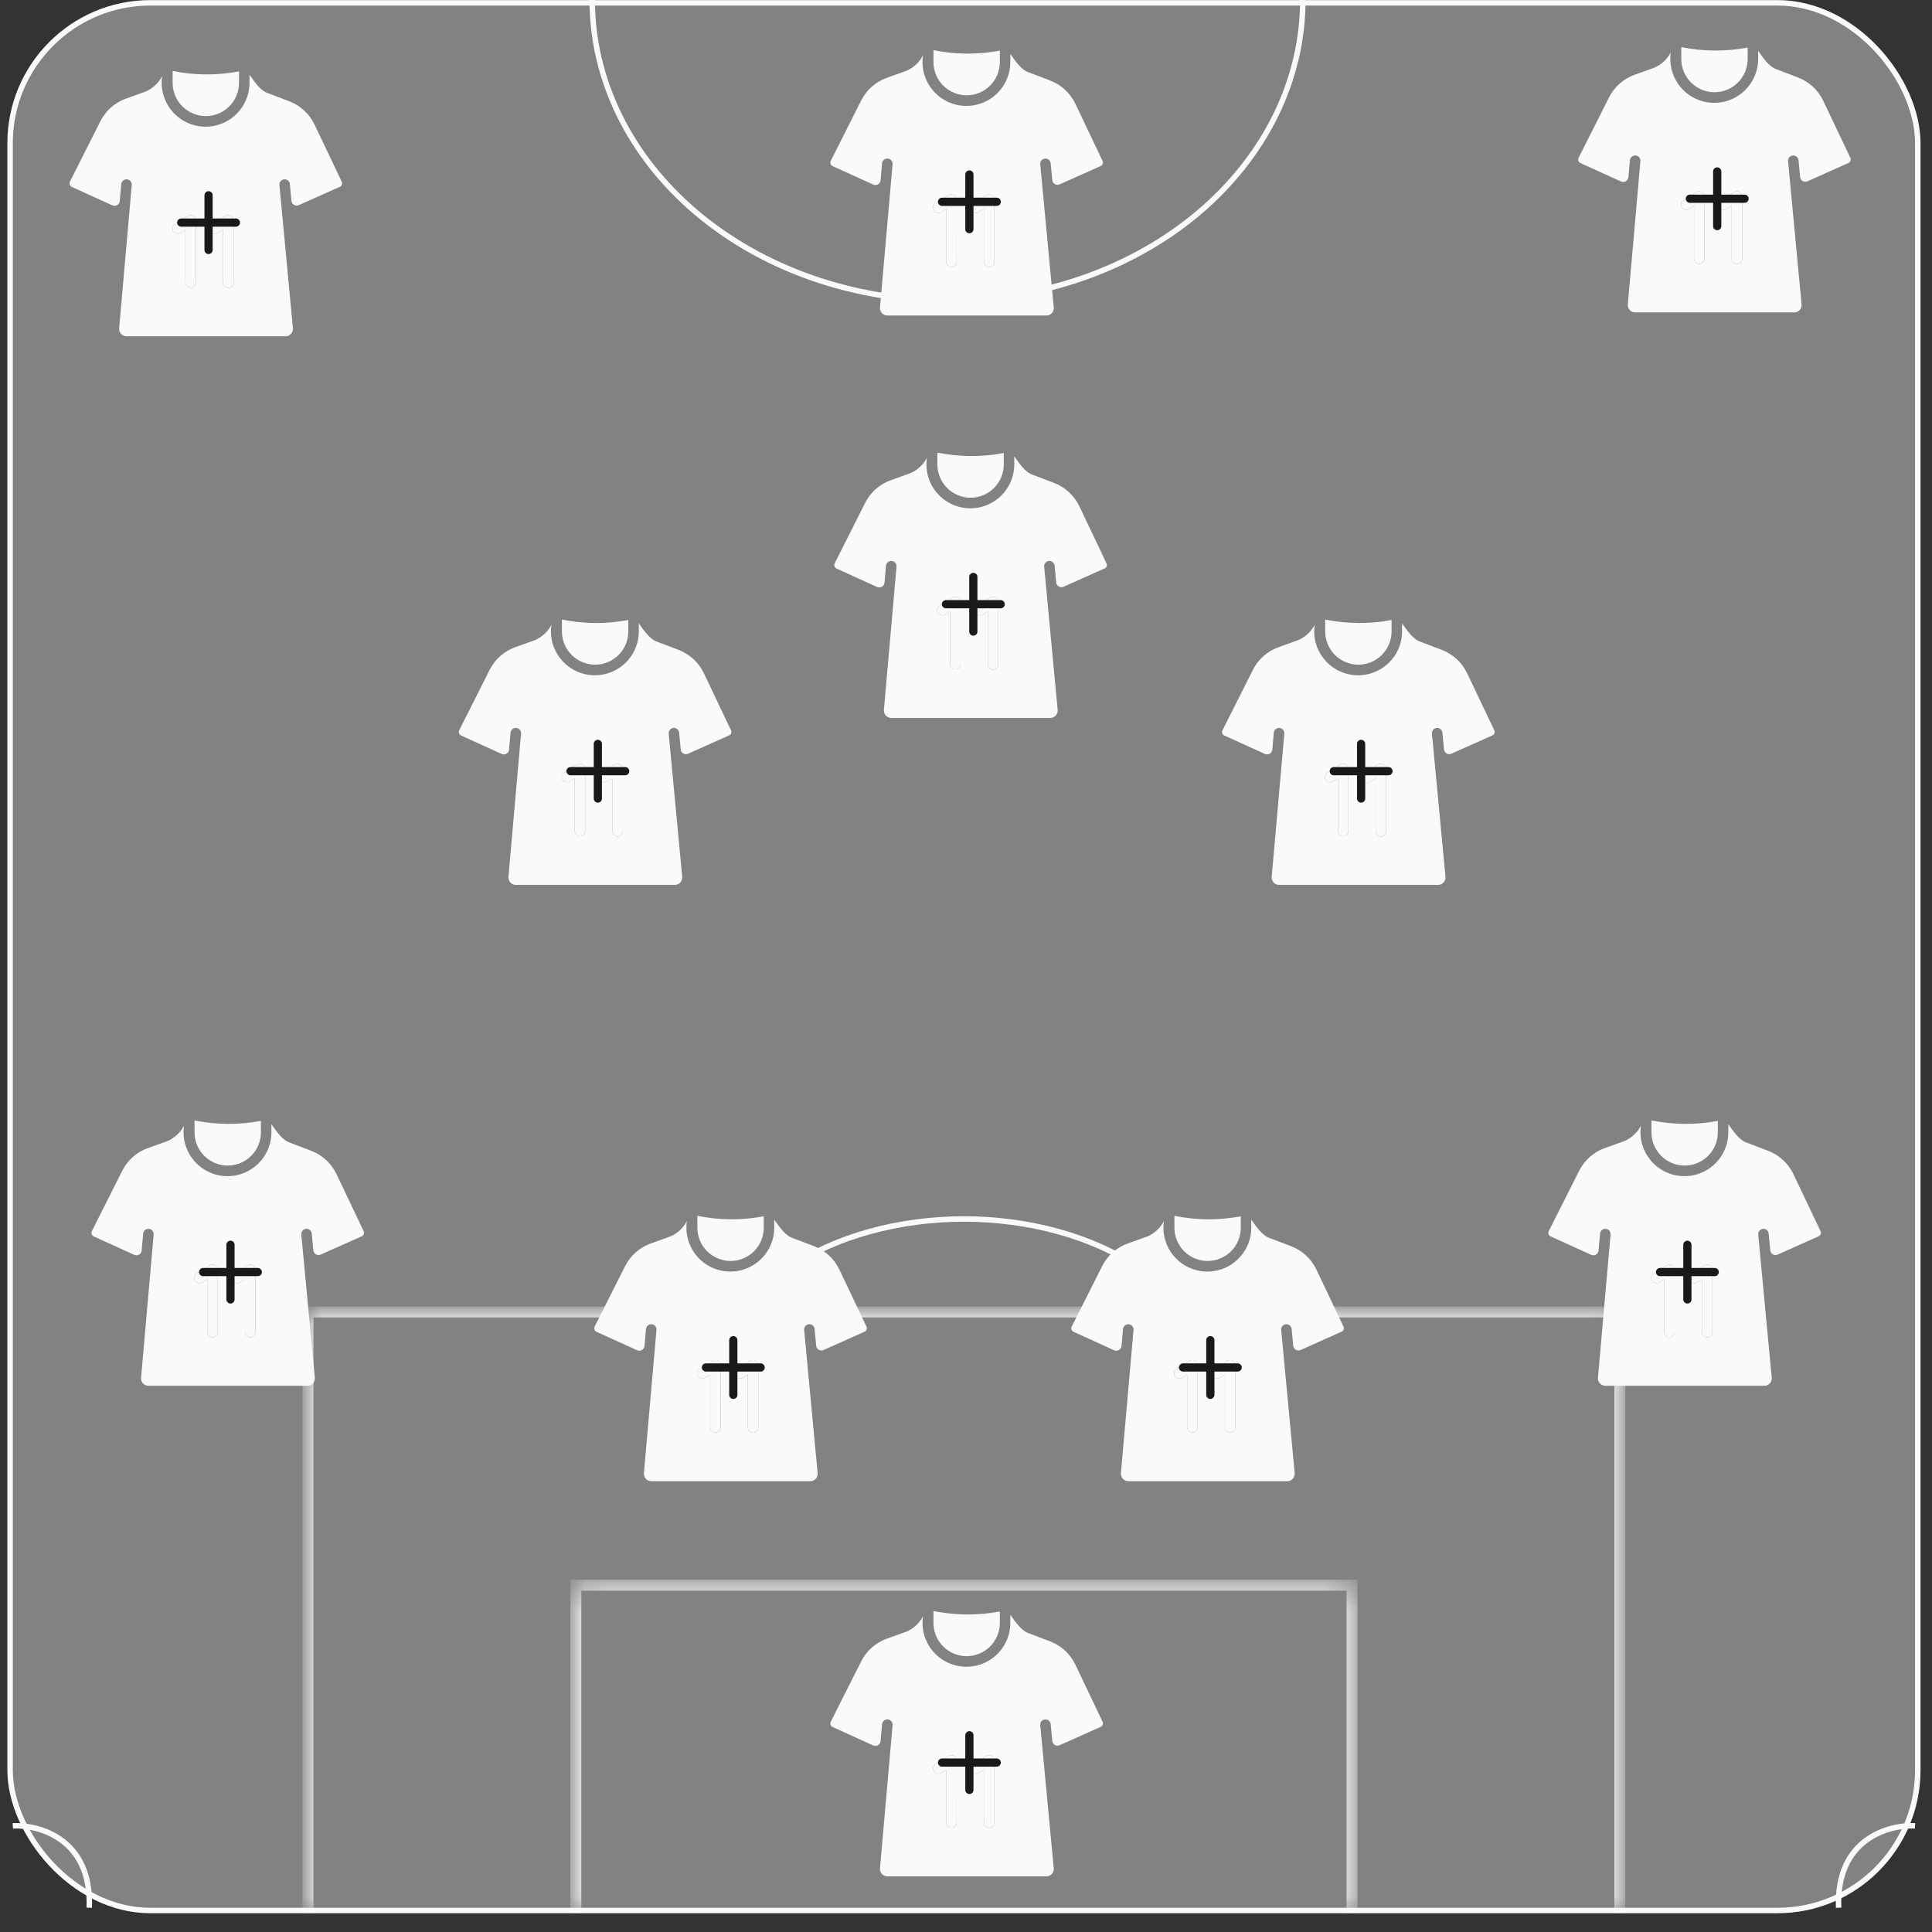 <svg width="81" height="81" viewBox="0 0 81 81" fill="none" xmlns="http://www.w3.org/2000/svg">
<rect x="0" y="0" width="81" height="81" fill="#333333" stroke="none"/>
<rect x="0.423" y="0.118" width="79.981" height="79.981" rx="5.885" fill="#828284" stroke="#FAFAFA" stroke-width="0.229"/>
<mask id="path-2-inside-1_9669_18389" fill="white">
<path d="M24.142 66.461H56.684V80.211H24.142V66.461Z"/>
</mask>
<path d="M24.142 66.461V66.232H23.913V66.461H24.142ZM56.684 66.461H56.913V66.232H56.684V66.461ZM24.142 66.69H56.684V66.232H24.142V66.69ZM56.455 66.461V80.211H56.913V66.461H56.455ZM24.371 80.211V66.461H23.913V80.211H24.371Z" fill="#FAFAFA" mask="url(#path-2-inside-1_9669_18389)"/>
<mask id="path-4-inside-2_9669_18389" fill="white">
<path d="M12.913 55.004H67.914V80.213H12.913V55.004Z"/>
</mask>
<path d="M12.913 55.004V54.775H12.683V55.004H12.913ZM67.914 55.004H68.143V54.775H67.914V55.004ZM12.913 55.233H67.914V54.775H12.913V55.233ZM67.684 55.004V80.213H68.143V55.004H67.684ZM13.142 80.213V55.004H12.683V80.213H13.142Z" fill="#FAFAFA" mask="url(#path-4-inside-2_9669_18389)"/>
<path d="M54.622 9.53674e-07C54.622 1.655 54.236 3.294 53.488 4.824C52.739 6.353 51.642 7.742 50.259 8.913C48.875 10.083 47.233 11.011 45.426 11.645C43.619 12.278 41.682 12.604 39.725 12.604C37.769 12.604 35.832 12.278 34.025 11.645C32.218 11.011 30.576 10.083 29.192 8.913C27.809 7.742 26.712 6.353 25.963 4.824C25.215 3.294 24.829 1.655 24.829 0" stroke="#FAFAFA" stroke-width="0.229"/>
<path d="M30.885 55.352C31.404 54.517 32.163 53.76 33.121 53.121C34.078 52.483 35.215 51.976 36.467 51.631C37.718 51.285 39.059 51.107 40.413 51.107C41.767 51.107 43.108 51.285 44.359 51.631C45.611 51.976 46.748 52.483 47.705 53.121C48.663 53.76 49.422 54.517 49.941 55.352" stroke="#FAFAFA" stroke-width="0.229"/>
<path d="M0.537 76.548C1.654 76.496 3.858 77.11 3.741 79.983" stroke="#FAFAFA" stroke-width="0.229"/>
<path d="M80.289 76.548C79.172 76.496 76.968 77.11 77.085 79.983" stroke="#FAFAFA" stroke-width="0.229"/>
<path d="M40.527 69.436C40.896 69.435 41.25 69.288 41.511 69.028C41.771 68.767 41.918 68.413 41.919 68.044V67.563C40.998 67.736 40.053 67.729 39.136 67.543V68.044C39.136 68.413 39.283 68.767 39.544 69.028C39.805 69.288 40.158 69.435 40.527 69.436Z" fill="#FAFAFA"/>
<path d="M46.227 72.19L45.086 69.792C44.871 69.343 44.492 68.993 44.027 68.816L43.156 68.484C42.812 68.382 42.56 67.977 42.358 67.701V67.979C42.366 68.234 42.321 68.489 42.225 68.727C42.13 68.964 41.986 69.179 41.802 69.357C41.619 69.536 41.4 69.674 41.16 69.764C40.92 69.853 40.664 69.891 40.409 69.876C40.153 69.861 39.904 69.793 39.676 69.676C39.448 69.559 39.248 69.396 39.086 69.197C38.925 68.998 38.807 68.768 38.74 68.521C38.673 68.274 38.658 68.016 38.696 67.763C38.546 68.052 38.3 68.281 37.999 68.409L37.184 68.701C36.716 68.867 36.33 69.207 36.107 69.651L34.827 72.19C34.81 72.228 34.808 72.272 34.822 72.312C34.837 72.352 34.866 72.385 34.904 72.403L36.609 73.178C36.641 73.192 36.676 73.199 36.711 73.198C36.746 73.196 36.78 73.186 36.81 73.168C36.841 73.15 36.867 73.125 36.886 73.096C36.904 73.066 36.916 73.032 36.919 72.997L36.981 72.283C36.988 72.225 37.017 72.173 37.061 72.136C37.106 72.1 37.163 72.082 37.221 72.087C37.278 72.092 37.331 72.12 37.369 72.163C37.407 72.207 37.426 72.264 37.422 72.321L36.892 78.353C36.891 78.396 36.9 78.439 36.917 78.478C36.934 78.517 36.958 78.553 36.989 78.582C37.02 78.612 37.057 78.635 37.097 78.649C37.138 78.664 37.181 78.67 37.223 78.668H43.849C43.892 78.67 43.935 78.664 43.975 78.649C44.015 78.634 44.052 78.611 44.083 78.582C44.115 78.552 44.139 78.516 44.156 78.477C44.173 78.437 44.181 78.394 44.181 78.351C44.087 77.344 43.698 73.239 43.612 72.323C43.608 72.265 43.626 72.208 43.663 72.165C43.7 72.121 43.753 72.093 43.811 72.088C43.868 72.082 43.925 72.1 43.97 72.136C44.014 72.172 44.043 72.224 44.05 72.281L44.117 72.988C44.12 73.023 44.131 73.056 44.15 73.086C44.169 73.115 44.194 73.14 44.225 73.157C44.255 73.175 44.289 73.185 44.324 73.187C44.358 73.189 44.393 73.183 44.425 73.168L46.15 72.399C46.188 72.381 46.217 72.349 46.231 72.31C46.246 72.271 46.244 72.228 46.227 72.19ZM40.109 76.417C40.108 76.474 40.084 76.528 40.043 76.568C40.002 76.608 39.947 76.63 39.89 76.63C39.833 76.63 39.778 76.608 39.737 76.568C39.696 76.528 39.672 76.474 39.67 76.417V74.201L39.457 74.333C39.407 74.362 39.348 74.371 39.292 74.357C39.236 74.343 39.188 74.308 39.158 74.259C39.128 74.21 39.118 74.151 39.131 74.095C39.143 74.039 39.178 73.99 39.226 73.959L39.773 73.618C39.807 73.599 39.845 73.588 39.884 73.587C39.923 73.587 39.961 73.596 39.995 73.615C40.029 73.634 40.058 73.662 40.078 73.695C40.098 73.728 40.109 73.766 40.11 73.805L40.109 76.417ZM41.69 76.417C41.69 76.475 41.667 76.531 41.626 76.572C41.584 76.613 41.529 76.636 41.47 76.636C41.412 76.636 41.356 76.613 41.315 76.572C41.273 76.531 41.25 76.475 41.25 76.417V74.201L41.037 74.333C40.988 74.364 40.928 74.373 40.871 74.36C40.815 74.347 40.766 74.311 40.735 74.261C40.704 74.212 40.695 74.152 40.708 74.096C40.721 74.039 40.757 73.99 40.806 73.959L41.354 73.618C41.387 73.599 41.425 73.588 41.464 73.587C41.503 73.587 41.541 73.596 41.575 73.615C41.61 73.634 41.638 73.662 41.658 73.695C41.678 73.728 41.689 73.766 41.69 73.805V76.417Z" fill="#FAFAFA"/>
<path d="M40.109 76.417C40.108 76.474 40.084 76.528 40.043 76.568C40.002 76.608 39.947 76.63 39.89 76.63C39.833 76.63 39.778 76.608 39.737 76.568C39.696 76.528 39.672 76.474 39.67 76.417V74.201L39.457 74.333C39.407 74.362 39.348 74.371 39.292 74.357C39.236 74.343 39.188 74.308 39.158 74.259C39.128 74.21 39.118 74.151 39.131 74.095C39.143 74.039 39.178 73.99 39.226 73.959L39.773 73.618C39.807 73.599 39.845 73.588 39.884 73.587C39.923 73.587 39.961 73.596 39.995 73.615C40.029 73.634 40.058 73.662 40.078 73.695C40.098 73.728 40.109 73.766 40.11 73.805L40.109 76.417Z" fill="#FAFAFA"/>
<path d="M41.69 76.417C41.69 76.475 41.667 76.531 41.626 76.572C41.584 76.613 41.529 76.636 41.47 76.636C41.412 76.636 41.356 76.613 41.315 76.572C41.273 76.531 41.25 76.475 41.25 76.417V74.201L41.037 74.333C40.988 74.364 40.928 74.373 40.871 74.36C40.815 74.347 40.766 74.311 40.735 74.261C40.704 74.212 40.695 74.152 40.708 74.096C40.721 74.039 40.757 73.99 40.806 73.959L41.354 73.618C41.387 73.599 41.425 73.588 41.464 73.587C41.503 73.587 41.541 73.596 41.575 73.615C41.61 73.634 41.638 73.662 41.658 73.695C41.678 73.728 41.689 73.766 41.69 73.805V76.417Z" fill="#FAFAFA"/>
<path d="M39.496 73.897H41.788" stroke="#191919" stroke-width="0.344" stroke-linecap="round" stroke-linejoin="round"/>
<path d="M40.642 75.044V72.752" stroke="#191919" stroke-width="0.344" stroke-linecap="round" stroke-linejoin="round"/>
<g clip-path="url(#clip0_9669_18389)">
<path d="M9.548 48.867C9.917 48.867 10.27 48.72 10.531 48.459C10.792 48.198 10.939 47.845 10.939 47.476V46.994C10.019 47.168 9.074 47.161 8.156 46.975V47.476C8.157 47.845 8.303 48.198 8.564 48.459C8.825 48.72 9.179 48.867 9.548 48.867Z" fill="#FAFAFA"/>
<path d="M15.248 51.621L14.107 49.223C13.891 48.774 13.512 48.425 13.047 48.247L12.177 47.915C11.832 47.813 11.581 47.409 11.379 47.133V47.41C11.387 47.666 11.342 47.921 11.246 48.158C11.15 48.396 11.006 48.61 10.823 48.789C10.639 48.968 10.421 49.106 10.181 49.195C9.941 49.285 9.685 49.323 9.429 49.308C9.174 49.293 8.924 49.225 8.697 49.108C8.469 48.991 8.268 48.828 8.107 48.629C7.946 48.43 7.828 48.2 7.761 47.953C7.694 47.706 7.679 47.447 7.717 47.194C7.566 47.484 7.32 47.712 7.02 47.84L6.204 48.133C5.736 48.298 5.35 48.639 5.127 49.082L3.848 51.621C3.83 51.66 3.828 51.704 3.843 51.744C3.857 51.784 3.887 51.816 3.925 51.835L5.629 52.61C5.661 52.624 5.696 52.631 5.731 52.629C5.766 52.627 5.801 52.617 5.831 52.599C5.861 52.582 5.887 52.557 5.906 52.527C5.925 52.498 5.936 52.464 5.939 52.429L6.002 51.714C6.009 51.657 6.037 51.605 6.082 51.568C6.126 51.532 6.184 51.514 6.241 51.519C6.299 51.524 6.352 51.551 6.389 51.595C6.427 51.639 6.446 51.695 6.443 51.753L5.912 57.785C5.912 57.828 5.92 57.87 5.937 57.91C5.954 57.949 5.979 57.985 6.01 58.014C6.041 58.044 6.078 58.066 6.118 58.081C6.158 58.096 6.201 58.102 6.244 58.099H12.869C12.912 58.102 12.955 58.096 12.995 58.081C13.036 58.066 13.073 58.043 13.104 58.013C13.135 57.984 13.16 57.948 13.177 57.908C13.193 57.868 13.201 57.826 13.201 57.783C13.107 56.776 12.719 52.671 12.632 51.754C12.628 51.697 12.647 51.64 12.684 51.596C12.721 51.552 12.774 51.525 12.831 51.519C12.888 51.514 12.945 51.531 12.99 51.567C13.035 51.603 13.064 51.656 13.07 51.713L13.137 52.42C13.14 52.455 13.152 52.488 13.171 52.518C13.19 52.547 13.215 52.572 13.245 52.589C13.275 52.607 13.309 52.617 13.344 52.619C13.379 52.621 13.414 52.614 13.445 52.6L15.171 51.83C15.208 51.812 15.238 51.781 15.252 51.742C15.266 51.702 15.265 51.66 15.248 51.621ZM9.13 55.848C9.128 55.905 9.104 55.96 9.063 55.999C9.022 56.039 8.967 56.061 8.91 56.061C8.853 56.061 8.798 56.039 8.757 55.999C8.716 55.96 8.692 55.905 8.69 55.848V53.633L8.477 53.765C8.428 53.794 8.369 53.803 8.313 53.789C8.257 53.775 8.209 53.74 8.178 53.691C8.148 53.642 8.138 53.583 8.151 53.527C8.164 53.471 8.198 53.422 8.247 53.391L8.794 53.05C8.827 53.03 8.865 53.019 8.904 53.019C8.943 53.018 8.982 53.028 9.016 53.047C9.05 53.066 9.078 53.093 9.098 53.127C9.118 53.16 9.129 53.198 9.13 53.237L9.13 55.848ZM10.71 55.848C10.71 55.907 10.687 55.962 10.646 56.004C10.605 56.045 10.549 56.068 10.491 56.068C10.432 56.068 10.376 56.045 10.335 56.004C10.294 55.962 10.271 55.907 10.271 55.848V53.633L10.058 53.765C10.008 53.795 9.949 53.805 9.892 53.791C9.835 53.778 9.786 53.743 9.755 53.693C9.725 53.644 9.715 53.584 9.729 53.527C9.742 53.471 9.777 53.422 9.827 53.391L10.374 53.05C10.408 53.03 10.446 53.019 10.485 53.019C10.524 53.018 10.562 53.028 10.596 53.047C10.63 53.066 10.659 53.093 10.679 53.127C10.699 53.16 10.71 53.198 10.71 53.237V55.848Z" fill="#FAFAFA"/>
<path d="M9.13 55.848C9.128 55.905 9.104 55.96 9.063 55.999C9.022 56.039 8.967 56.061 8.91 56.061C8.853 56.061 8.798 56.039 8.757 55.999C8.716 55.96 8.692 55.905 8.69 55.848V53.633L8.477 53.765C8.428 53.794 8.369 53.803 8.313 53.789C8.257 53.775 8.209 53.74 8.178 53.691C8.148 53.642 8.138 53.583 8.151 53.527C8.164 53.471 8.198 53.422 8.247 53.391L8.794 53.05C8.827 53.03 8.865 53.019 8.904 53.019C8.943 53.018 8.982 53.028 9.016 53.047C9.05 53.066 9.078 53.093 9.098 53.127C9.118 53.16 9.129 53.198 9.13 53.237L9.13 55.848Z" fill="#FAFAFA"/>
<path d="M10.71 55.848C10.71 55.907 10.687 55.962 10.646 56.004C10.605 56.045 10.549 56.068 10.491 56.068C10.432 56.068 10.376 56.045 10.335 56.004C10.294 55.962 10.271 55.907 10.271 55.848V53.633L10.058 53.765C10.008 53.795 9.949 53.805 9.892 53.791C9.835 53.778 9.786 53.743 9.755 53.693C9.725 53.644 9.715 53.584 9.729 53.527C9.742 53.471 9.777 53.422 9.827 53.391L10.374 53.05C10.408 53.03 10.446 53.019 10.485 53.019C10.524 53.018 10.562 53.028 10.596 53.047C10.63 53.066 10.659 53.093 10.679 53.127C10.699 53.16 10.71 53.198 10.71 53.237V55.848Z" fill="#FAFAFA"/>
<path d="M8.517 53.332H10.808" stroke="#191919" stroke-width="0.344" stroke-linecap="round" stroke-linejoin="round"/>
<path d="M9.663 54.479V52.188" stroke="#191919" stroke-width="0.344" stroke-linecap="round" stroke-linejoin="round"/>
</g>
<g clip-path="url(#clip1_9669_18389)">
<path d="M70.629 48.867C70.998 48.867 71.352 48.72 71.613 48.459C71.873 48.198 72.02 47.845 72.021 47.476V46.994C71.1 47.168 70.155 47.161 69.238 46.975V47.476C69.238 47.845 69.385 48.198 69.646 48.459C69.907 48.72 70.26 48.867 70.629 48.867Z" fill="#FAFAFA"/>
<path d="M76.329 51.621L75.188 49.223C74.973 48.774 74.594 48.425 74.129 48.247L73.258 47.915C72.914 47.813 72.662 47.409 72.46 47.133V47.41C72.468 47.666 72.423 47.921 72.327 48.158C72.232 48.396 72.088 48.61 71.904 48.789C71.721 48.968 71.502 49.106 71.262 49.195C71.022 49.285 70.766 49.323 70.511 49.308C70.255 49.293 70.006 49.225 69.778 49.108C69.55 48.991 69.35 48.828 69.189 48.629C69.027 48.43 68.909 48.2 68.842 47.953C68.775 47.706 68.76 47.447 68.798 47.194C68.648 47.484 68.402 47.712 68.102 47.84L67.286 48.133C66.818 48.298 66.432 48.639 66.209 49.082L64.929 51.621C64.912 51.66 64.91 51.704 64.924 51.744C64.939 51.784 64.968 51.816 65.006 51.835L66.711 52.61C66.743 52.624 66.778 52.631 66.813 52.629C66.848 52.627 66.882 52.617 66.913 52.599C66.943 52.582 66.969 52.557 66.987 52.527C67.006 52.498 67.018 52.464 67.021 52.429L67.084 51.714C67.09 51.657 67.119 51.605 67.163 51.568C67.208 51.532 67.265 51.514 67.323 51.519C67.38 51.524 67.433 51.551 67.471 51.595C67.509 51.639 67.528 51.695 67.524 51.753L66.993 57.785C66.993 57.828 67.002 57.87 67.019 57.91C67.035 57.949 67.06 57.985 67.091 58.014C67.123 58.044 67.159 58.066 67.2 58.081C67.24 58.096 67.283 58.102 67.325 58.099H73.951C73.994 58.102 74.037 58.096 74.077 58.081C74.117 58.066 74.154 58.043 74.186 58.013C74.217 57.984 74.241 57.948 74.258 57.908C74.275 57.868 74.283 57.826 74.282 57.783C74.189 56.776 73.8 52.671 73.714 51.754C73.71 51.697 73.728 51.64 73.765 51.596C73.803 51.552 73.855 51.525 73.913 51.519C73.97 51.514 74.027 51.531 74.072 51.567C74.117 51.603 74.145 51.656 74.152 51.713L74.219 52.42C74.222 52.455 74.233 52.488 74.252 52.518C74.271 52.547 74.296 52.572 74.327 52.589C74.357 52.607 74.391 52.617 74.425 52.619C74.46 52.621 74.495 52.614 74.527 52.6L76.252 51.83C76.29 51.812 76.319 51.781 76.333 51.742C76.348 51.702 76.346 51.66 76.329 51.621ZM70.211 55.848C70.21 55.905 70.186 55.96 70.145 55.999C70.104 56.039 70.049 56.061 69.992 56.061C69.935 56.061 69.88 56.039 69.839 55.999C69.798 55.96 69.774 55.905 69.772 55.848V53.633L69.559 53.765C69.509 53.794 69.45 53.803 69.394 53.789C69.338 53.775 69.29 53.74 69.26 53.691C69.23 53.642 69.22 53.583 69.233 53.527C69.246 53.471 69.28 53.422 69.328 53.391L69.875 53.05C69.909 53.03 69.947 53.019 69.986 53.019C70.025 53.018 70.063 53.028 70.097 53.047C70.131 53.066 70.16 53.093 70.18 53.127C70.2 53.16 70.211 53.198 70.212 53.237L70.211 55.848ZM71.792 55.848C71.792 55.907 71.769 55.962 71.728 56.004C71.686 56.045 71.63 56.068 71.572 56.068C71.514 56.068 71.458 56.045 71.417 56.004C71.376 55.962 71.352 55.907 71.352 55.848V53.633L71.139 53.765C71.09 53.795 71.03 53.805 70.973 53.791C70.917 53.778 70.868 53.743 70.837 53.693C70.806 53.644 70.797 53.584 70.81 53.527C70.823 53.471 70.859 53.422 70.909 53.391L71.456 53.05C71.489 53.03 71.527 53.019 71.566 53.019C71.605 53.018 71.644 53.028 71.678 53.047C71.712 53.066 71.74 53.093 71.76 53.127C71.78 53.16 71.791 53.198 71.792 53.237V55.848Z" fill="#FAFAFA"/>
<path d="M70.211 55.848C70.21 55.905 70.186 55.96 70.145 55.999C70.104 56.039 70.049 56.061 69.992 56.061C69.935 56.061 69.88 56.039 69.839 55.999C69.798 55.96 69.774 55.905 69.772 55.848V53.633L69.559 53.765C69.509 53.794 69.45 53.803 69.394 53.789C69.338 53.775 69.29 53.74 69.26 53.691C69.23 53.642 69.22 53.583 69.233 53.527C69.246 53.471 69.28 53.422 69.328 53.391L69.875 53.05C69.909 53.03 69.947 53.019 69.986 53.019C70.025 53.018 70.063 53.028 70.097 53.047C70.131 53.066 70.16 53.093 70.18 53.127C70.2 53.16 70.211 53.198 70.212 53.237L70.211 55.848Z" fill="#FAFAFA"/>
<path d="M71.792 55.848C71.792 55.907 71.769 55.962 71.728 56.004C71.686 56.045 71.63 56.068 71.572 56.068C71.514 56.068 71.458 56.045 71.417 56.004C71.376 55.962 71.352 55.907 71.352 55.848V53.633L71.139 53.765C71.09 53.795 71.03 53.805 70.973 53.791C70.917 53.778 70.868 53.743 70.837 53.693C70.806 53.644 70.797 53.584 70.81 53.527C70.823 53.471 70.859 53.422 70.909 53.391L71.456 53.05C71.489 53.03 71.527 53.019 71.566 53.019C71.605 53.018 71.644 53.028 71.678 53.047C71.712 53.066 71.74 53.093 71.76 53.127C71.78 53.16 71.791 53.198 71.792 53.237V55.848Z" fill="#FAFAFA"/>
<path d="M69.598 53.332H71.89" stroke="#191919" stroke-width="0.344" stroke-linecap="round" stroke-linejoin="round"/>
<path d="M70.744 54.479V52.188" stroke="#191919" stroke-width="0.344" stroke-linecap="round" stroke-linejoin="round"/>
</g>
<g clip-path="url(#clip2_9669_18389)">
<path d="M50.629 52.867C50.998 52.867 51.352 52.72 51.613 52.459C51.873 52.198 52.02 51.845 52.021 51.476V50.994C51.1 51.168 50.155 51.161 49.238 50.975V51.476C49.238 51.845 49.385 52.198 49.646 52.459C49.907 52.72 50.26 52.867 50.629 52.867Z" fill="#FAFAFA"/>
<path d="M56.329 55.621L55.188 53.223C54.973 52.774 54.594 52.425 54.129 52.247L53.258 51.915C52.914 51.813 52.662 51.409 52.46 51.133V51.41C52.468 51.666 52.423 51.921 52.327 52.158C52.232 52.396 52.087 52.61 51.904 52.789C51.721 52.968 51.502 53.106 51.262 53.195C51.022 53.285 50.767 53.323 50.511 53.308C50.255 53.293 50.006 53.225 49.778 53.108C49.55 52.991 49.35 52.828 49.188 52.629C49.027 52.43 48.909 52.2 48.842 51.953C48.775 51.706 48.76 51.447 48.798 51.194C48.648 51.484 48.402 51.712 48.102 51.84L47.286 52.133C46.818 52.298 46.432 52.639 46.209 53.082L44.929 55.621C44.912 55.66 44.91 55.704 44.924 55.744C44.938 55.784 44.968 55.816 45.006 55.835L46.711 56.61C46.743 56.624 46.778 56.631 46.813 56.629C46.848 56.627 46.882 56.617 46.913 56.599C46.943 56.582 46.969 56.557 46.987 56.527C47.006 56.498 47.018 56.464 47.021 56.429L47.084 55.714C47.09 55.657 47.119 55.605 47.163 55.568C47.208 55.532 47.265 55.514 47.323 55.519C47.38 55.524 47.433 55.551 47.471 55.595C47.509 55.639 47.528 55.695 47.524 55.753L46.993 61.785C46.993 61.828 47.002 61.87 47.019 61.91C47.035 61.949 47.06 61.985 47.091 62.014C47.123 62.044 47.159 62.066 47.2 62.081C47.24 62.096 47.283 62.102 47.325 62.099H53.951C53.994 62.102 54.037 62.096 54.077 62.081C54.117 62.066 54.154 62.043 54.185 62.013C54.217 61.984 54.241 61.948 54.258 61.908C54.275 61.868 54.283 61.826 54.282 61.783C54.189 60.776 53.8 56.671 53.714 55.754C53.71 55.697 53.728 55.64 53.765 55.596C53.803 55.552 53.855 55.525 53.913 55.519C53.97 55.514 54.027 55.531 54.072 55.567C54.117 55.603 54.145 55.656 54.152 55.713L54.219 56.42C54.222 56.455 54.233 56.488 54.252 56.518C54.271 56.547 54.297 56.572 54.327 56.589C54.357 56.607 54.391 56.617 54.425 56.619C54.46 56.621 54.495 56.614 54.527 56.6L56.252 55.83C56.29 55.812 56.319 55.781 56.333 55.742C56.348 55.702 56.346 55.66 56.329 55.621ZM50.211 59.848C50.21 59.905 50.186 59.96 50.145 59.999C50.104 60.039 50.049 60.061 49.992 60.061C49.935 60.061 49.88 60.039 49.839 59.999C49.798 59.96 49.774 59.905 49.772 59.848V57.633L49.559 57.765C49.509 57.794 49.45 57.803 49.394 57.789C49.338 57.775 49.29 57.74 49.26 57.691C49.23 57.642 49.22 57.583 49.233 57.527C49.245 57.471 49.28 57.422 49.328 57.391L49.875 57.05C49.909 57.03 49.947 57.019 49.986 57.019C50.025 57.018 50.063 57.028 50.097 57.047C50.131 57.066 50.16 57.093 50.18 57.127C50.2 57.16 50.211 57.198 50.212 57.237L50.211 59.848ZM51.792 59.848C51.792 59.907 51.769 59.962 51.728 60.004C51.686 60.045 51.63 60.068 51.572 60.068C51.514 60.068 51.458 60.045 51.417 60.004C51.376 59.962 51.352 59.907 51.352 59.848V57.633L51.139 57.765C51.09 57.795 51.03 57.805 50.973 57.791C50.917 57.778 50.868 57.743 50.837 57.693C50.806 57.644 50.797 57.584 50.81 57.527C50.824 57.471 50.859 57.422 50.908 57.391L51.456 57.05C51.489 57.03 51.527 57.019 51.566 57.019C51.605 57.018 51.644 57.028 51.678 57.047C51.712 57.066 51.74 57.093 51.76 57.127C51.78 57.16 51.791 57.198 51.792 57.237V59.848Z" fill="#FAFAFA"/>
<path d="M50.211 59.848C50.21 59.905 50.186 59.96 50.145 59.999C50.104 60.039 50.049 60.061 49.992 60.061C49.935 60.061 49.88 60.039 49.839 59.999C49.798 59.96 49.774 59.905 49.772 59.848V57.633L49.559 57.765C49.509 57.794 49.45 57.803 49.394 57.789C49.338 57.775 49.29 57.74 49.26 57.691C49.23 57.642 49.22 57.583 49.233 57.527C49.245 57.471 49.28 57.422 49.328 57.391L49.875 57.05C49.909 57.03 49.947 57.019 49.986 57.019C50.025 57.018 50.063 57.028 50.097 57.047C50.131 57.066 50.16 57.093 50.18 57.127C50.2 57.16 50.211 57.198 50.212 57.237L50.211 59.848Z" fill="#FAFAFA"/>
<path d="M51.792 59.848C51.792 59.907 51.769 59.962 51.728 60.004C51.686 60.045 51.63 60.068 51.572 60.068C51.514 60.068 51.458 60.045 51.417 60.004C51.376 59.962 51.352 59.907 51.352 59.848V57.633L51.139 57.765C51.09 57.795 51.03 57.805 50.973 57.791C50.917 57.778 50.868 57.743 50.837 57.693C50.806 57.644 50.797 57.584 50.81 57.527C50.824 57.471 50.859 57.422 50.908 57.391L51.456 57.05C51.489 57.03 51.527 57.019 51.566 57.019C51.605 57.018 51.644 57.028 51.678 57.047C51.712 57.066 51.74 57.093 51.76 57.127C51.78 57.16 51.791 57.198 51.792 57.237V59.848Z" fill="#FAFAFA"/>
<path d="M49.598 57.332H51.89" stroke="#191919" stroke-width="0.344" stroke-linecap="round" stroke-linejoin="round"/>
<path d="M50.744 58.479V56.188" stroke="#191919" stroke-width="0.344" stroke-linecap="round" stroke-linejoin="round"/>
</g>
<g clip-path="url(#clip3_9669_18389)">
<path d="M30.629 52.867C30.998 52.867 31.352 52.72 31.613 52.459C31.873 52.198 32.02 51.845 32.021 51.476V50.994C31.1 51.168 30.155 51.161 29.238 50.975V51.476C29.238 51.845 29.385 52.198 29.646 52.459C29.907 52.72 30.26 52.867 30.629 52.867Z" fill="#FAFAFA"/>
<path d="M36.329 55.621L35.188 53.223C34.973 52.774 34.594 52.425 34.129 52.247L33.258 51.915C32.914 51.813 32.662 51.409 32.46 51.133V51.41C32.468 51.666 32.423 51.921 32.327 52.158C32.232 52.396 32.087 52.61 31.904 52.789C31.721 52.968 31.502 53.106 31.262 53.195C31.022 53.285 30.767 53.323 30.511 53.308C30.255 53.293 30.006 53.225 29.778 53.108C29.55 52.991 29.35 52.828 29.189 52.629C29.027 52.43 28.909 52.2 28.842 51.953C28.775 51.706 28.76 51.447 28.798 51.194C28.648 51.484 28.402 51.712 28.102 51.84L27.286 52.133C26.818 52.298 26.432 52.639 26.209 53.082L24.929 55.621C24.912 55.66 24.91 55.704 24.924 55.744C24.939 55.784 24.968 55.816 25.006 55.835L26.711 56.61C26.743 56.624 26.778 56.631 26.813 56.629C26.848 56.627 26.882 56.617 26.913 56.599C26.943 56.582 26.969 56.557 26.988 56.527C27.006 56.498 27.018 56.464 27.021 56.429L27.084 55.714C27.09 55.657 27.119 55.605 27.163 55.568C27.208 55.532 27.265 55.514 27.323 55.519C27.38 55.524 27.433 55.551 27.471 55.595C27.509 55.639 27.528 55.695 27.524 55.753L26.994 61.785C26.993 61.828 27.002 61.87 27.019 61.91C27.035 61.949 27.06 61.985 27.091 62.014C27.122 62.044 27.159 62.066 27.2 62.081C27.24 62.096 27.283 62.102 27.325 62.099H33.951C33.994 62.102 34.037 62.096 34.077 62.081C34.117 62.066 34.154 62.043 34.185 62.013C34.217 61.984 34.241 61.948 34.258 61.908C34.275 61.868 34.283 61.826 34.282 61.783C34.189 60.776 33.8 56.671 33.714 55.754C33.71 55.697 33.728 55.64 33.765 55.596C33.803 55.552 33.855 55.525 33.913 55.519C33.97 55.514 34.027 55.531 34.072 55.567C34.117 55.603 34.145 55.656 34.152 55.713L34.219 56.42C34.222 56.455 34.233 56.488 34.252 56.518C34.271 56.547 34.297 56.572 34.327 56.589C34.357 56.607 34.391 56.617 34.425 56.619C34.46 56.621 34.495 56.614 34.527 56.6L36.252 55.83C36.29 55.812 36.319 55.781 36.333 55.742C36.348 55.702 36.346 55.66 36.329 55.621ZM30.211 59.848C30.21 59.905 30.186 59.96 30.145 59.999C30.104 60.039 30.049 60.061 29.992 60.061C29.935 60.061 29.88 60.039 29.839 59.999C29.798 59.96 29.774 59.905 29.772 59.848V57.633L29.559 57.765C29.509 57.794 29.45 57.803 29.394 57.789C29.338 57.775 29.29 57.74 29.26 57.691C29.23 57.642 29.22 57.583 29.233 57.527C29.245 57.471 29.28 57.422 29.328 57.391L29.875 57.05C29.909 57.03 29.947 57.019 29.986 57.019C30.025 57.018 30.063 57.028 30.097 57.047C30.131 57.066 30.16 57.093 30.18 57.127C30.2 57.16 30.211 57.198 30.212 57.237L30.211 59.848ZM31.792 59.848C31.792 59.907 31.769 59.962 31.728 60.004C31.686 60.045 31.631 60.068 31.572 60.068C31.514 60.068 31.458 60.045 31.417 60.004C31.375 59.962 31.352 59.907 31.352 59.848V57.633L31.139 57.765C31.09 57.795 31.03 57.805 30.973 57.791C30.917 57.778 30.868 57.743 30.837 57.693C30.806 57.644 30.797 57.584 30.81 57.527C30.823 57.471 30.859 57.422 30.909 57.391L31.456 57.05C31.489 57.03 31.527 57.019 31.566 57.019C31.605 57.018 31.643 57.028 31.678 57.047C31.712 57.066 31.74 57.093 31.76 57.127C31.78 57.16 31.791 57.198 31.792 57.237V59.848Z" fill="#FAFAFA"/>
<path d="M30.211 59.848C30.21 59.905 30.186 59.96 30.145 59.999C30.104 60.039 30.049 60.061 29.992 60.061C29.935 60.061 29.88 60.039 29.839 59.999C29.798 59.96 29.774 59.905 29.772 59.848V57.633L29.559 57.765C29.509 57.794 29.45 57.803 29.394 57.789C29.338 57.775 29.29 57.74 29.26 57.691C29.23 57.642 29.22 57.583 29.233 57.527C29.245 57.471 29.28 57.422 29.328 57.391L29.875 57.05C29.909 57.03 29.947 57.019 29.986 57.019C30.025 57.018 30.063 57.028 30.097 57.047C30.131 57.066 30.16 57.093 30.18 57.127C30.2 57.16 30.211 57.198 30.212 57.237L30.211 59.848Z" fill="#FAFAFA"/>
<path d="M31.792 59.848C31.792 59.907 31.769 59.962 31.728 60.004C31.686 60.045 31.631 60.068 31.572 60.068C31.514 60.068 31.458 60.045 31.417 60.004C31.375 59.962 31.352 59.907 31.352 59.848V57.633L31.139 57.765C31.09 57.795 31.03 57.805 30.973 57.791C30.917 57.778 30.868 57.743 30.837 57.693C30.806 57.644 30.797 57.584 30.81 57.527C30.823 57.471 30.859 57.422 30.909 57.391L31.456 57.05C31.489 57.03 31.527 57.019 31.566 57.019C31.605 57.018 31.643 57.028 31.678 57.047C31.712 57.066 31.74 57.093 31.76 57.127C31.78 57.16 31.791 57.198 31.792 57.237V59.848Z" fill="#FAFAFA"/>
<path d="M29.598 57.332H31.89" stroke="#191919" stroke-width="0.344" stroke-linecap="round" stroke-linejoin="round"/>
<path d="M30.744 58.479V56.188" stroke="#191919" stroke-width="0.344" stroke-linecap="round" stroke-linejoin="round"/>
</g>
<g clip-path="url(#clip4_9669_18389)">
<path d="M8.629 4.867C8.998 4.867 9.352 4.72 9.613 4.459C9.873 4.198 10.02 3.845 10.021 3.476V2.994C9.1 3.168 8.155 3.161 7.238 2.975V3.476C7.238 3.845 7.385 4.198 7.646 4.459C7.907 4.72 8.26 4.867 8.629 4.867Z" fill="#FAFAFA"/>
<path d="M14.329 7.622L13.188 5.223C12.973 4.774 12.594 4.425 12.129 4.247L11.258 3.915C10.914 3.813 10.662 3.409 10.46 3.133V3.41C10.468 3.666 10.423 3.921 10.327 4.158C10.232 4.396 10.088 4.61 9.904 4.789C9.721 4.968 9.502 5.106 9.262 5.195C9.022 5.285 8.766 5.323 8.511 5.308C8.255 5.293 8.006 5.225 7.778 5.108C7.55 4.991 7.35 4.828 7.188 4.629C7.027 4.43 6.909 4.2 6.842 3.953C6.775 3.706 6.76 3.447 6.798 3.194C6.648 3.484 6.402 3.712 6.102 3.84L5.286 4.133C4.818 4.299 4.432 4.639 4.209 5.082L2.929 7.622C2.912 7.66 2.91 7.704 2.924 7.744C2.939 7.784 2.968 7.816 3.006 7.835L4.711 8.61C4.743 8.624 4.778 8.631 4.813 8.629C4.848 8.627 4.882 8.617 4.913 8.6C4.943 8.582 4.969 8.557 4.988 8.527C5.006 8.498 5.018 8.464 5.021 8.429L5.084 7.714C5.09 7.657 5.119 7.605 5.163 7.568C5.208 7.532 5.265 7.514 5.323 7.519C5.38 7.524 5.433 7.551 5.471 7.595C5.509 7.639 5.528 7.695 5.524 7.753L4.994 13.785C4.993 13.828 5.002 13.87 5.019 13.91C5.036 13.949 5.06 13.985 5.091 14.014C5.122 14.044 5.159 14.066 5.2 14.081C5.24 14.096 5.283 14.102 5.325 14.099H11.951C11.994 14.102 12.037 14.096 12.077 14.081C12.117 14.066 12.154 14.043 12.185 14.013C12.217 13.984 12.241 13.948 12.258 13.908C12.275 13.868 12.283 13.826 12.283 13.783C12.189 12.776 11.8 8.671 11.714 7.754C11.71 7.697 11.728 7.64 11.765 7.596C11.803 7.552 11.855 7.525 11.913 7.519C11.97 7.514 12.027 7.531 12.072 7.567C12.117 7.604 12.145 7.656 12.152 7.713L12.219 8.42C12.222 8.455 12.233 8.488 12.252 8.518C12.271 8.547 12.296 8.571 12.327 8.589C12.357 8.607 12.391 8.617 12.425 8.619C12.46 8.621 12.495 8.614 12.527 8.6L14.252 7.83C14.29 7.813 14.319 7.781 14.333 7.742C14.348 7.702 14.346 7.659 14.329 7.622ZM8.211 11.848C8.21 11.905 8.186 11.96 8.145 11.999C8.104 12.039 8.049 12.061 7.992 12.061C7.935 12.061 7.88 12.039 7.839 11.999C7.798 11.96 7.774 11.905 7.772 11.848V9.633L7.559 9.765C7.509 9.794 7.45 9.803 7.394 9.789C7.338 9.775 7.29 9.74 7.26 9.691C7.23 9.642 7.22 9.583 7.233 9.527C7.245 9.471 7.28 9.422 7.328 9.391L7.875 9.05C7.909 9.03 7.947 9.019 7.986 9.019C8.025 9.018 8.063 9.028 8.097 9.047C8.131 9.066 8.16 9.093 8.18 9.127C8.2 9.16 8.211 9.198 8.212 9.237L8.211 11.848ZM9.792 11.848C9.792 11.907 9.769 11.963 9.728 12.004C9.686 12.045 9.63 12.068 9.572 12.068C9.514 12.068 9.458 12.045 9.417 12.004C9.376 11.963 9.352 11.907 9.352 11.848V9.633L9.139 9.765C9.09 9.795 9.03 9.805 8.973 9.791C8.917 9.778 8.868 9.743 8.837 9.693C8.806 9.644 8.797 9.584 8.81 9.527C8.824 9.471 8.859 9.421 8.908 9.391L9.456 9.05C9.489 9.03 9.527 9.019 9.566 9.019C9.605 9.018 9.644 9.028 9.678 9.047C9.712 9.066 9.74 9.093 9.76 9.127C9.78 9.16 9.791 9.198 9.792 9.237V11.848Z" fill="#FAFAFA"/>
<path d="M8.211 11.848C8.21 11.905 8.186 11.96 8.145 11.999C8.104 12.039 8.049 12.061 7.992 12.061C7.935 12.061 7.88 12.039 7.839 11.999C7.798 11.96 7.774 11.905 7.772 11.848V9.633L7.559 9.765C7.509 9.794 7.45 9.803 7.394 9.789C7.338 9.775 7.29 9.74 7.26 9.691C7.23 9.642 7.22 9.583 7.233 9.527C7.245 9.471 7.28 9.422 7.328 9.391L7.875 9.05C7.909 9.03 7.947 9.019 7.986 9.019C8.025 9.018 8.063 9.028 8.097 9.047C8.131 9.066 8.16 9.093 8.18 9.127C8.2 9.16 8.211 9.198 8.212 9.237L8.211 11.848Z" fill="#FAFAFA"/>
<path d="M9.792 11.848C9.792 11.907 9.769 11.963 9.728 12.004C9.686 12.045 9.63 12.068 9.572 12.068C9.514 12.068 9.458 12.045 9.417 12.004C9.376 11.963 9.352 11.907 9.352 11.848V9.633L9.139 9.765C9.09 9.795 9.03 9.805 8.973 9.791C8.917 9.778 8.868 9.743 8.837 9.693C8.806 9.644 8.797 9.584 8.81 9.527C8.824 9.471 8.859 9.421 8.908 9.391L9.456 9.05C9.489 9.03 9.527 9.019 9.566 9.019C9.605 9.018 9.644 9.028 9.678 9.047C9.712 9.066 9.74 9.093 9.76 9.127C9.78 9.16 9.791 9.198 9.792 9.237V11.848Z" fill="#FAFAFA"/>
<path d="M7.598 9.332H9.89" stroke="#191919" stroke-width="0.344" stroke-linecap="round" stroke-linejoin="round"/>
<path d="M8.744 10.479V8.188" stroke="#191919" stroke-width="0.344" stroke-linecap="round" stroke-linejoin="round"/>
</g>
<g clip-path="url(#clip5_9669_18389)">
<path d="M40.692 20.867C41.061 20.867 41.414 20.72 41.675 20.459C41.936 20.198 42.083 19.845 42.083 19.476V18.994C41.163 19.168 40.218 19.161 39.3 18.975V19.476C39.301 19.845 39.448 20.198 39.709 20.459C39.969 20.72 40.323 20.867 40.692 20.867Z" fill="#FAFAFA"/>
<path d="M46.392 23.622L45.251 21.223C45.036 20.774 44.657 20.425 44.192 20.247L43.321 19.915C42.976 19.814 42.725 19.409 42.523 19.133V19.41C42.531 19.666 42.486 19.921 42.39 20.158C42.294 20.396 42.15 20.61 41.967 20.789C41.783 20.968 41.565 21.106 41.325 21.195C41.085 21.285 40.829 21.323 40.574 21.308C40.318 21.293 40.069 21.225 39.841 21.108C39.613 20.991 39.412 20.828 39.251 20.629C39.09 20.43 38.972 20.2 38.905 19.953C38.838 19.706 38.823 19.447 38.861 19.194C38.711 19.484 38.464 19.712 38.164 19.84L37.349 20.133C36.881 20.299 36.495 20.639 36.272 21.082L34.992 23.622C34.974 23.66 34.972 23.704 34.987 23.744C35.001 23.784 35.031 23.816 35.069 23.835L36.773 24.61C36.805 24.624 36.84 24.631 36.876 24.629C36.911 24.627 36.945 24.617 36.975 24.599C37.006 24.582 37.031 24.557 37.05 24.527C37.069 24.498 37.081 24.464 37.084 24.429L37.146 23.714C37.153 23.657 37.181 23.605 37.226 23.568C37.271 23.532 37.328 23.514 37.385 23.519C37.443 23.524 37.496 23.551 37.534 23.595C37.571 23.639 37.59 23.695 37.587 23.753L37.056 29.785C37.056 29.828 37.065 29.87 37.081 29.91C37.098 29.949 37.123 29.985 37.154 30.014C37.185 30.044 37.222 30.066 37.262 30.081C37.303 30.096 37.345 30.102 37.388 30.099H44.013C44.056 30.102 44.099 30.096 44.14 30.081C44.18 30.066 44.217 30.043 44.248 30.013C44.279 29.984 44.304 29.948 44.321 29.908C44.337 29.869 44.346 29.826 44.345 29.783C44.251 28.776 43.863 24.671 43.777 23.754C43.773 23.697 43.791 23.64 43.828 23.596C43.865 23.552 43.918 23.525 43.975 23.519C44.033 23.514 44.09 23.531 44.135 23.567C44.179 23.604 44.208 23.656 44.215 23.713L44.281 24.42C44.285 24.455 44.296 24.488 44.315 24.518C44.334 24.547 44.359 24.572 44.389 24.589C44.419 24.607 44.453 24.617 44.488 24.619C44.523 24.621 44.558 24.614 44.59 24.6L46.315 23.83C46.353 23.812 46.382 23.781 46.396 23.741C46.41 23.702 46.409 23.66 46.392 23.622ZM40.274 27.848C40.272 27.905 40.248 27.96 40.208 27.999C40.166 28.039 40.112 28.061 40.054 28.061C39.997 28.061 39.942 28.039 39.901 27.999C39.86 27.96 39.837 27.905 39.835 27.848V25.633L39.621 25.765C39.572 25.794 39.513 25.803 39.457 25.789C39.401 25.775 39.353 25.74 39.323 25.691C39.292 25.642 39.283 25.583 39.295 25.527C39.308 25.471 39.342 25.422 39.391 25.391L39.938 25.05C39.971 25.03 40.01 25.019 40.048 25.019C40.087 25.018 40.126 25.028 40.16 25.047C40.194 25.066 40.222 25.093 40.242 25.127C40.263 25.16 40.274 25.198 40.274 25.237L40.274 27.848ZM41.855 27.848C41.855 27.907 41.832 27.962 41.79 28.004C41.749 28.045 41.693 28.068 41.635 28.068C41.577 28.068 41.521 28.045 41.48 28.004C41.438 27.962 41.415 27.907 41.415 27.848V25.633L41.202 25.765C41.153 25.795 41.093 25.805 41.036 25.791C40.979 25.778 40.93 25.743 40.9 25.693C40.869 25.644 40.859 25.584 40.873 25.527C40.886 25.471 40.922 25.422 40.971 25.391L41.518 25.05C41.552 25.03 41.59 25.019 41.629 25.019C41.668 25.018 41.706 25.028 41.74 25.047C41.774 25.066 41.803 25.093 41.823 25.127C41.843 25.16 41.854 25.198 41.855 25.237V27.848Z" fill="#FAFAFA"/>
<path d="M40.274 27.848C40.272 27.905 40.248 27.96 40.208 27.999C40.166 28.039 40.112 28.061 40.054 28.061C39.997 28.061 39.942 28.039 39.901 27.999C39.86 27.96 39.837 27.905 39.835 27.848V25.633L39.621 25.765C39.572 25.794 39.513 25.803 39.457 25.789C39.401 25.775 39.353 25.74 39.323 25.691C39.292 25.642 39.283 25.583 39.295 25.527C39.308 25.471 39.342 25.422 39.391 25.391L39.938 25.05C39.971 25.03 40.01 25.019 40.048 25.019C40.087 25.018 40.126 25.028 40.16 25.047C40.194 25.066 40.222 25.093 40.242 25.127C40.263 25.16 40.274 25.198 40.274 25.237L40.274 27.848Z" fill="#FAFAFA"/>
<path d="M41.855 27.848C41.855 27.907 41.832 27.962 41.79 28.004C41.749 28.045 41.693 28.068 41.635 28.068C41.577 28.068 41.521 28.045 41.48 28.004C41.438 27.962 41.415 27.907 41.415 27.848V25.633L41.202 25.765C41.153 25.795 41.093 25.805 41.036 25.791C40.979 25.778 40.93 25.743 40.9 25.693C40.869 25.644 40.859 25.584 40.873 25.527C40.886 25.471 40.922 25.422 40.971 25.391L41.518 25.05C41.552 25.03 41.59 25.019 41.629 25.019C41.668 25.018 41.706 25.028 41.74 25.047C41.774 25.066 41.803 25.093 41.823 25.127C41.843 25.16 41.854 25.198 41.855 25.237V27.848Z" fill="#FAFAFA"/>
<path d="M39.661 25.332H41.953" stroke="#191919" stroke-width="0.344" stroke-linecap="round" stroke-linejoin="round"/>
<path d="M40.807 26.479V24.188" stroke="#191919" stroke-width="0.344" stroke-linecap="round" stroke-linejoin="round"/>
</g>
<path d="M24.951 27.867C25.319 27.867 25.673 27.72 25.934 27.459C26.195 27.198 26.341 26.845 26.342 26.476V25.994C25.422 26.168 24.477 26.161 23.559 25.975V26.476C23.559 26.845 23.706 27.198 23.967 27.459C24.228 27.72 24.582 27.867 24.951 27.867Z" fill="#FAFAFA"/>
<path d="M30.65 30.622L29.509 28.223C29.294 27.774 28.915 27.425 28.45 27.247L27.579 26.915C27.235 26.814 26.983 26.409 26.781 26.133V26.41C26.79 26.666 26.744 26.921 26.649 27.158C26.553 27.396 26.409 27.61 26.225 27.789C26.042 27.968 25.823 28.106 25.584 28.195C25.344 28.285 25.088 28.323 24.832 28.308C24.577 28.293 24.327 28.225 24.099 28.108C23.872 27.991 23.671 27.828 23.51 27.629C23.349 27.43 23.231 27.2 23.163 26.953C23.096 26.706 23.081 26.447 23.12 26.194C22.969 26.484 22.723 26.712 22.423 26.84L21.607 27.133C21.139 27.299 20.753 27.639 20.53 28.082L19.251 30.622C19.233 30.66 19.231 30.704 19.245 30.744C19.26 30.784 19.289 30.816 19.328 30.835L21.032 31.61C21.064 31.624 21.099 31.631 21.134 31.629C21.169 31.627 21.203 31.617 21.234 31.599C21.264 31.582 21.29 31.557 21.309 31.527C21.328 31.498 21.339 31.464 21.342 31.429L21.405 30.714C21.411 30.657 21.44 30.605 21.485 30.568C21.529 30.532 21.587 30.514 21.644 30.519C21.701 30.524 21.755 30.551 21.792 30.595C21.83 30.639 21.849 30.695 21.846 30.753L21.315 36.785C21.315 36.828 21.323 36.87 21.34 36.91C21.357 36.949 21.382 36.985 21.413 37.014C21.444 37.044 21.481 37.066 21.521 37.081C21.561 37.096 21.604 37.102 21.647 37.099H28.272C28.315 37.102 28.358 37.096 28.398 37.081C28.439 37.066 28.476 37.043 28.507 37.013C28.538 36.984 28.563 36.948 28.579 36.908C28.596 36.868 28.604 36.826 28.604 36.783C28.51 35.776 28.121 31.671 28.035 30.754C28.031 30.697 28.049 30.64 28.087 30.596C28.124 30.552 28.177 30.525 28.234 30.519C28.291 30.514 28.348 30.531 28.393 30.567C28.438 30.604 28.466 30.656 28.473 30.713L28.54 31.42C28.543 31.455 28.555 31.488 28.573 31.518C28.592 31.547 28.618 31.572 28.648 31.589C28.678 31.607 28.712 31.617 28.747 31.619C28.782 31.621 28.817 31.614 28.848 31.6L30.573 30.83C30.611 30.812 30.64 30.781 30.655 30.741C30.669 30.702 30.668 30.66 30.65 30.622ZM24.533 34.848C24.531 34.905 24.507 34.96 24.466 34.999C24.425 35.039 24.37 35.061 24.313 35.061C24.256 35.061 24.201 35.039 24.16 34.999C24.119 34.96 24.095 34.905 24.093 34.848V32.633L23.88 32.765C23.831 32.794 23.771 32.803 23.716 32.789C23.66 32.775 23.611 32.74 23.581 32.691C23.551 32.642 23.541 32.583 23.554 32.527C23.567 32.471 23.601 32.422 23.649 32.391L24.197 32.05C24.23 32.03 24.268 32.019 24.307 32.019C24.346 32.018 24.384 32.028 24.419 32.047C24.453 32.066 24.481 32.093 24.501 32.127C24.521 32.16 24.532 32.198 24.533 32.237L24.533 34.848ZM26.113 34.848C26.113 34.907 26.09 34.962 26.049 35.004C26.008 35.045 25.952 35.068 25.893 35.068C25.835 35.068 25.779 35.045 25.738 35.004C25.697 34.962 25.674 34.907 25.674 34.848V32.633L25.461 32.765C25.411 32.795 25.351 32.805 25.295 32.791C25.238 32.778 25.189 32.743 25.158 32.693C25.128 32.644 25.118 32.584 25.131 32.527C25.145 32.471 25.18 32.422 25.23 32.391L25.777 32.05C25.81 32.03 25.849 32.019 25.887 32.019C25.926 32.018 25.965 32.028 25.999 32.047C26.033 32.066 26.061 32.093 26.081 32.127C26.102 32.16 26.113 32.198 26.113 32.237V34.848Z" fill="#FAFAFA"/>
<path d="M24.533 34.848C24.531 34.905 24.507 34.96 24.466 34.999C24.425 35.039 24.37 35.061 24.313 35.061C24.256 35.061 24.201 35.039 24.16 34.999C24.119 34.96 24.095 34.905 24.093 34.848V32.633L23.88 32.765C23.831 32.794 23.771 32.803 23.716 32.789C23.66 32.775 23.611 32.74 23.581 32.691C23.551 32.642 23.541 32.583 23.554 32.527C23.567 32.471 23.601 32.422 23.649 32.391L24.197 32.05C24.23 32.03 24.268 32.019 24.307 32.019C24.346 32.018 24.384 32.028 24.419 32.047C24.453 32.066 24.481 32.093 24.501 32.127C24.521 32.16 24.532 32.198 24.533 32.237L24.533 34.848Z" fill="#FAFAFA"/>
<path d="M26.113 34.848C26.113 34.907 26.09 34.962 26.049 35.004C26.008 35.045 25.952 35.068 25.893 35.068C25.835 35.068 25.779 35.045 25.738 35.004C25.697 34.962 25.674 34.907 25.674 34.848V32.633L25.461 32.765C25.411 32.795 25.351 32.805 25.295 32.791C25.238 32.778 25.189 32.743 25.158 32.693C25.128 32.644 25.118 32.584 25.131 32.527C25.145 32.471 25.18 32.422 25.23 32.391L25.777 32.05C25.81 32.03 25.849 32.019 25.887 32.019C25.926 32.018 25.965 32.028 25.999 32.047C26.033 32.066 26.061 32.093 26.081 32.127C26.102 32.16 26.113 32.198 26.113 32.237V34.848Z" fill="#FAFAFA"/>
<path d="M23.919 32.332H26.211" stroke="#191919" stroke-width="0.344" stroke-linecap="round" stroke-linejoin="round"/>
<path d="M25.065 33.479V31.188" stroke="#191919" stroke-width="0.344" stroke-linecap="round" stroke-linejoin="round"/>
<path d="M56.95 27.867C57.319 27.867 57.673 27.72 57.934 27.459C58.195 27.198 58.341 26.845 58.342 26.476V25.994C57.422 26.168 56.477 26.161 55.559 25.975V26.476C55.559 26.845 55.706 27.198 55.967 27.459C56.228 27.72 56.582 27.867 56.95 27.867Z" fill="#FAFAFA"/>
<path d="M62.65 30.622L61.509 28.223C61.294 27.774 60.915 27.425 60.45 27.247L59.579 26.915C59.235 26.814 58.983 26.409 58.781 26.133V26.41C58.79 26.666 58.744 26.921 58.649 27.158C58.553 27.396 58.409 27.61 58.225 27.789C58.042 27.968 57.823 28.106 57.584 28.195C57.344 28.285 57.088 28.323 56.832 28.308C56.577 28.293 56.327 28.225 56.099 28.108C55.872 27.991 55.671 27.828 55.51 27.629C55.349 27.43 55.231 27.2 55.163 26.953C55.096 26.706 55.081 26.447 55.12 26.194C54.969 26.484 54.723 26.712 54.423 26.84L53.607 27.133C53.139 27.299 52.753 27.639 52.53 28.082L51.251 30.622C51.233 30.66 51.231 30.704 51.245 30.744C51.26 30.784 51.289 30.816 51.328 30.835L53.032 31.61C53.064 31.624 53.099 31.631 53.134 31.629C53.169 31.627 53.203 31.617 53.234 31.599C53.264 31.582 53.29 31.557 53.309 31.527C53.328 31.498 53.339 31.464 53.342 31.429L53.405 30.714C53.411 30.657 53.44 30.605 53.485 30.568C53.529 30.532 53.587 30.514 53.644 30.519C53.701 30.524 53.755 30.551 53.792 30.595C53.83 30.639 53.849 30.695 53.846 30.753L53.315 36.785C53.315 36.828 53.323 36.87 53.34 36.91C53.357 36.949 53.382 36.985 53.413 37.014C53.444 37.044 53.481 37.066 53.521 37.081C53.561 37.096 53.604 37.102 53.647 37.099H60.272C60.315 37.102 60.358 37.096 60.398 37.081C60.439 37.066 60.476 37.043 60.507 37.013C60.538 36.984 60.563 36.948 60.579 36.908C60.596 36.868 60.604 36.826 60.604 36.783C60.51 35.776 60.121 31.671 60.035 30.754C60.031 30.697 60.05 30.64 60.087 30.596C60.124 30.552 60.177 30.525 60.234 30.519C60.291 30.514 60.348 30.531 60.393 30.567C60.438 30.604 60.467 30.656 60.473 30.713L60.54 31.42C60.543 31.455 60.555 31.488 60.574 31.518C60.592 31.547 60.618 31.572 60.648 31.589C60.678 31.607 60.712 31.617 60.747 31.619C60.782 31.621 60.816 31.614 60.848 31.6L62.573 30.83C62.611 30.812 62.64 30.781 62.655 30.741C62.669 30.702 62.667 30.66 62.65 30.622ZM56.533 34.848C56.531 34.905 56.507 34.96 56.466 34.999C56.425 35.039 56.37 35.061 56.313 35.061C56.256 35.061 56.201 35.039 56.16 34.999C56.119 34.96 56.095 34.905 56.093 34.848V32.633L55.88 32.765C55.831 32.794 55.771 32.803 55.716 32.789C55.66 32.775 55.611 32.74 55.581 32.691C55.551 32.642 55.541 32.583 55.554 32.527C55.567 32.471 55.601 32.422 55.649 32.391L56.197 32.05C56.23 32.03 56.268 32.019 56.307 32.019C56.346 32.018 56.384 32.028 56.419 32.047C56.453 32.066 56.481 32.093 56.501 32.127C56.521 32.16 56.532 32.198 56.533 32.237L56.533 34.848ZM58.113 34.848C58.113 34.907 58.09 34.962 58.049 35.004C58.008 35.045 57.952 35.068 57.894 35.068C57.835 35.068 57.779 35.045 57.738 35.004C57.697 34.962 57.674 34.907 57.674 34.848V32.633L57.461 32.765C57.411 32.795 57.351 32.805 57.295 32.791C57.238 32.778 57.189 32.743 57.158 32.693C57.128 32.644 57.118 32.584 57.131 32.527C57.145 32.471 57.18 32.422 57.23 32.391L57.777 32.05C57.81 32.03 57.849 32.019 57.888 32.019C57.926 32.018 57.965 32.028 57.999 32.047C58.033 32.066 58.061 32.093 58.081 32.127C58.102 32.16 58.112 32.198 58.113 32.237V34.848Z" fill="#FAFAFA"/>
<path d="M56.533 34.848C56.531 34.905 56.507 34.96 56.466 34.999C56.425 35.039 56.37 35.061 56.313 35.061C56.256 35.061 56.201 35.039 56.16 34.999C56.119 34.96 56.095 34.905 56.093 34.848V32.633L55.88 32.765C55.831 32.794 55.771 32.803 55.716 32.789C55.66 32.775 55.611 32.74 55.581 32.691C55.551 32.642 55.541 32.583 55.554 32.527C55.567 32.471 55.601 32.422 55.649 32.391L56.197 32.05C56.23 32.03 56.268 32.019 56.307 32.019C56.346 32.018 56.384 32.028 56.419 32.047C56.453 32.066 56.481 32.093 56.501 32.127C56.521 32.16 56.532 32.198 56.533 32.237L56.533 34.848Z" fill="#FAFAFA"/>
<path d="M58.113 34.848C58.113 34.907 58.09 34.962 58.049 35.004C58.008 35.045 57.952 35.068 57.894 35.068C57.835 35.068 57.779 35.045 57.738 35.004C57.697 34.962 57.674 34.907 57.674 34.848V32.633L57.461 32.765C57.411 32.795 57.351 32.805 57.295 32.791C57.238 32.778 57.189 32.743 57.158 32.693C57.128 32.644 57.118 32.584 57.131 32.527C57.145 32.471 57.18 32.422 57.23 32.391L57.777 32.05C57.81 32.03 57.849 32.019 57.888 32.019C57.926 32.018 57.965 32.028 57.999 32.047C58.033 32.066 58.061 32.093 58.081 32.127C58.102 32.16 58.112 32.198 58.113 32.237V34.848Z" fill="#FAFAFA"/>
<path d="M55.919 32.332H58.211" stroke="#191919" stroke-width="0.344" stroke-linecap="round" stroke-linejoin="round"/>
<path d="M57.065 33.479V31.188" stroke="#191919" stroke-width="0.344" stroke-linecap="round" stroke-linejoin="round"/>
<path d="M71.88 3.867C72.249 3.867 72.603 3.72 72.864 3.459C73.124 3.198 73.271 2.845 73.272 2.476V1.994C72.351 2.168 71.406 2.161 70.489 1.975V2.476C70.489 2.845 70.636 3.198 70.897 3.459C71.158 3.72 71.511 3.867 71.88 3.867Z" fill="#FAFAFA"/>
<path d="M77.58 6.622L76.439 4.223C76.224 3.774 75.845 3.425 75.38 3.247L74.509 2.915C74.165 2.813 73.913 2.409 73.711 2.133V2.41C73.719 2.666 73.674 2.921 73.578 3.158C73.483 3.396 73.338 3.61 73.155 3.789C72.972 3.968 72.753 4.106 72.513 4.195C72.273 4.285 72.017 4.323 71.762 4.308C71.506 4.293 71.257 4.225 71.029 4.108C70.801 3.991 70.601 3.828 70.439 3.629C70.278 3.43 70.16 3.2 70.093 2.953C70.026 2.706 70.011 2.447 70.049 2.194C69.899 2.484 69.653 2.712 69.353 2.84L68.537 3.133C68.069 3.299 67.683 3.639 67.46 4.082L66.18 6.622C66.163 6.66 66.161 6.704 66.175 6.744C66.189 6.784 66.219 6.816 66.257 6.835L67.962 7.61C67.994 7.624 68.029 7.631 68.064 7.629C68.099 7.627 68.133 7.617 68.163 7.599C68.194 7.582 68.22 7.557 68.239 7.527C68.257 7.498 68.269 7.464 68.272 7.429L68.335 6.714C68.341 6.657 68.37 6.605 68.414 6.568C68.459 6.532 68.516 6.514 68.574 6.519C68.631 6.524 68.684 6.551 68.722 6.595C68.76 6.639 68.779 6.695 68.775 6.753L68.245 12.785C68.244 12.828 68.253 12.87 68.27 12.91C68.287 12.949 68.311 12.985 68.342 13.014C68.373 13.044 68.41 13.066 68.451 13.081C68.491 13.096 68.534 13.102 68.576 13.099H75.202C75.245 13.102 75.288 13.096 75.328 13.081C75.368 13.066 75.405 13.043 75.436 13.013C75.468 12.984 75.492 12.948 75.509 12.908C75.526 12.868 75.534 12.826 75.534 12.783C75.44 11.776 75.051 7.671 74.965 6.754C74.961 6.697 74.979 6.64 75.016 6.596C75.053 6.552 75.106 6.525 75.164 6.519C75.221 6.514 75.278 6.531 75.323 6.567C75.368 6.604 75.396 6.656 75.403 6.713L75.47 7.42C75.473 7.455 75.484 7.488 75.503 7.518C75.522 7.547 75.547 7.571 75.578 7.589C75.608 7.607 75.642 7.617 75.677 7.619C75.711 7.621 75.746 7.614 75.778 7.6L77.503 6.83C77.541 6.813 77.57 6.781 77.584 6.742C77.599 6.702 77.597 6.659 77.58 6.622ZM71.462 10.848C71.461 10.905 71.437 10.96 71.396 10.999C71.355 11.039 71.3 11.061 71.243 11.061C71.186 11.061 71.131 11.039 71.09 10.999C71.049 10.96 71.025 10.905 71.023 10.848V8.633L70.81 8.765C70.76 8.794 70.701 8.803 70.645 8.789C70.589 8.775 70.541 8.74 70.511 8.691C70.481 8.642 70.471 8.583 70.484 8.527C70.496 8.471 70.531 8.422 70.579 8.391L71.126 8.05C71.16 8.03 71.198 8.019 71.237 8.019C71.276 8.018 71.314 8.028 71.348 8.047C71.382 8.066 71.411 8.093 71.431 8.127C71.451 8.16 71.462 8.198 71.463 8.237L71.462 10.848ZM73.043 10.848C73.043 10.907 73.02 10.963 72.979 11.004C72.937 11.045 72.882 11.068 72.823 11.068C72.765 11.068 72.709 11.045 72.668 11.004C72.626 10.963 72.603 10.907 72.603 10.848V8.633L72.39 8.765C72.341 8.795 72.281 8.805 72.224 8.791C72.168 8.778 72.119 8.743 72.088 8.693C72.057 8.644 72.048 8.584 72.061 8.527C72.075 8.471 72.11 8.421 72.159 8.391L72.707 8.05C72.74 8.03 72.778 8.019 72.817 8.019C72.856 8.018 72.894 8.028 72.929 8.047C72.963 8.066 72.991 8.093 73.011 8.127C73.031 8.16 73.042 8.198 73.043 8.237V10.848Z" fill="#FAFAFA"/>
<path d="M71.462 10.848C71.461 10.905 71.437 10.96 71.396 10.999C71.355 11.039 71.3 11.061 71.243 11.061C71.186 11.061 71.131 11.039 71.09 10.999C71.049 10.96 71.025 10.905 71.023 10.848V8.633L70.81 8.765C70.76 8.794 70.701 8.803 70.645 8.789C70.589 8.775 70.541 8.74 70.511 8.691C70.481 8.642 70.471 8.583 70.484 8.527C70.496 8.471 70.531 8.422 70.579 8.391L71.126 8.05C71.16 8.03 71.198 8.019 71.237 8.019C71.276 8.018 71.314 8.028 71.348 8.047C71.382 8.066 71.411 8.093 71.431 8.127C71.451 8.16 71.462 8.198 71.463 8.237L71.462 10.848Z" fill="#FAFAFA"/>
<path d="M73.043 10.848C73.043 10.907 73.02 10.963 72.979 11.004C72.937 11.045 72.882 11.068 72.823 11.068C72.765 11.068 72.709 11.045 72.668 11.004C72.626 10.963 72.603 10.907 72.603 10.848V8.633L72.39 8.765C72.341 8.795 72.281 8.805 72.224 8.791C72.168 8.778 72.119 8.743 72.088 8.693C72.057 8.644 72.048 8.584 72.061 8.527C72.075 8.471 72.11 8.421 72.159 8.391L72.707 8.05C72.74 8.03 72.778 8.019 72.817 8.019C72.856 8.018 72.894 8.028 72.929 8.047C72.963 8.066 72.991 8.093 73.011 8.127C73.031 8.16 73.042 8.198 73.043 8.237V10.848Z" fill="#FAFAFA"/>
<path d="M70.849 8.332H73.141" stroke="#191919" stroke-width="0.344" stroke-linecap="round" stroke-linejoin="round"/>
<path d="M71.995 9.479V7.188" stroke="#191919" stroke-width="0.344" stroke-linecap="round" stroke-linejoin="round"/>
<path d="M40.527 3.996C40.896 3.996 41.25 3.849 41.511 3.588C41.771 3.327 41.918 2.974 41.919 2.605V2.123C40.998 2.297 40.053 2.29 39.136 2.104V2.605C39.136 2.974 39.283 3.327 39.544 3.588C39.805 3.849 40.158 3.996 40.527 3.996Z" fill="#FAFAFA"/>
<path d="M46.227 6.75L45.086 4.352C44.871 3.903 44.492 3.554 44.027 3.376L43.156 3.044C42.812 2.942 42.56 2.538 42.358 2.262V2.539C42.366 2.795 42.321 3.05 42.225 3.287C42.13 3.524 41.986 3.739 41.802 3.918C41.619 4.096 41.4 4.235 41.16 4.324C40.92 4.414 40.664 4.452 40.409 4.437C40.153 4.422 39.904 4.354 39.676 4.237C39.448 4.12 39.248 3.957 39.086 3.758C38.925 3.559 38.807 3.329 38.74 3.082C38.673 2.835 38.658 2.576 38.696 2.323C38.546 2.613 38.3 2.841 37.999 2.969L37.184 3.262C36.716 3.427 36.33 3.768 36.107 4.211L34.827 6.75C34.81 6.789 34.808 6.833 34.822 6.873C34.837 6.913 34.866 6.945 34.904 6.963L36.609 7.738C36.641 7.753 36.676 7.76 36.711 7.758C36.746 7.756 36.78 7.746 36.81 7.728C36.841 7.711 36.867 7.686 36.886 7.656C36.904 7.627 36.916 7.593 36.919 7.558L36.981 6.843C36.988 6.786 37.017 6.733 37.061 6.697C37.106 6.66 37.163 6.643 37.221 6.648C37.278 6.653 37.331 6.68 37.369 6.724C37.407 6.768 37.426 6.824 37.422 6.882L36.892 12.914C36.891 12.957 36.9 12.999 36.917 13.039C36.934 13.078 36.958 13.114 36.989 13.143C37.02 13.172 37.057 13.195 37.097 13.21C37.138 13.225 37.181 13.231 37.223 13.228H43.849C43.892 13.231 43.935 13.225 43.975 13.21C44.015 13.195 44.052 13.172 44.083 13.142C44.115 13.113 44.139 13.077 44.156 13.037C44.173 12.997 44.181 12.955 44.181 12.912C44.087 11.905 43.698 7.8 43.612 6.883C43.608 6.826 43.626 6.769 43.663 6.725C43.7 6.681 43.753 6.654 43.811 6.648C43.868 6.643 43.925 6.66 43.97 6.696C44.014 6.732 44.043 6.785 44.05 6.842L44.117 7.549C44.12 7.584 44.131 7.617 44.15 7.646C44.169 7.676 44.194 7.7 44.225 7.718C44.255 7.736 44.289 7.746 44.324 7.748C44.358 7.75 44.393 7.743 44.425 7.729L46.15 6.959C46.188 6.941 46.217 6.91 46.231 6.87C46.246 6.831 46.244 6.788 46.227 6.75ZM40.109 10.977C40.108 11.034 40.084 11.088 40.043 11.128C40.002 11.168 39.947 11.19 39.89 11.19C39.833 11.19 39.778 11.168 39.737 11.128C39.696 11.088 39.672 11.034 39.67 10.977V8.762L39.457 8.894C39.407 8.923 39.348 8.931 39.292 8.918C39.236 8.904 39.188 8.869 39.158 8.82C39.128 8.771 39.118 8.712 39.131 8.656C39.143 8.6 39.178 8.551 39.226 8.52L39.773 8.179C39.807 8.159 39.845 8.148 39.884 8.148C39.923 8.147 39.961 8.157 39.995 8.176C40.029 8.195 40.058 8.222 40.078 8.256C40.098 8.289 40.109 8.327 40.11 8.366L40.109 10.977ZM41.69 10.977C41.69 11.036 41.667 11.091 41.626 11.133C41.584 11.174 41.529 11.197 41.47 11.197C41.412 11.197 41.356 11.174 41.315 11.133C41.273 11.091 41.25 11.036 41.25 10.977V8.762L41.037 8.894C40.988 8.924 40.928 8.934 40.871 8.92C40.815 8.907 40.766 8.872 40.735 8.822C40.704 8.773 40.695 8.713 40.708 8.656C40.721 8.599 40.757 8.55 40.806 8.52L41.354 8.179C41.387 8.159 41.425 8.148 41.464 8.148C41.503 8.147 41.541 8.157 41.575 8.176C41.61 8.195 41.638 8.222 41.658 8.256C41.678 8.289 41.689 8.327 41.69 8.366V10.977Z" fill="#FAFAFA"/>
<path d="M40.109 10.977C40.108 11.034 40.084 11.088 40.043 11.128C40.002 11.168 39.947 11.19 39.89 11.19C39.833 11.19 39.778 11.168 39.737 11.128C39.696 11.088 39.672 11.034 39.67 10.977V8.762L39.457 8.894C39.407 8.923 39.348 8.931 39.292 8.918C39.236 8.904 39.188 8.869 39.158 8.82C39.128 8.771 39.118 8.712 39.131 8.656C39.143 8.6 39.178 8.551 39.226 8.52L39.773 8.179C39.807 8.159 39.845 8.148 39.884 8.148C39.923 8.147 39.961 8.157 39.995 8.176C40.029 8.195 40.058 8.222 40.078 8.256C40.098 8.289 40.109 8.327 40.11 8.366L40.109 10.977Z" fill="#FAFAFA"/>
<path d="M41.69 10.977C41.69 11.036 41.667 11.091 41.626 11.133C41.584 11.174 41.529 11.197 41.47 11.197C41.412 11.197 41.356 11.174 41.315 11.133C41.273 11.091 41.25 11.036 41.25 10.977V8.762L41.037 8.894C40.988 8.924 40.928 8.934 40.871 8.92C40.815 8.907 40.766 8.872 40.735 8.822C40.704 8.773 40.695 8.713 40.708 8.656C40.721 8.599 40.757 8.55 40.806 8.52L41.354 8.179C41.387 8.159 41.425 8.148 41.464 8.148C41.503 8.147 41.541 8.157 41.575 8.176C41.61 8.195 41.638 8.222 41.658 8.256C41.678 8.289 41.689 8.327 41.69 8.366V10.977Z" fill="#FAFAFA"/>
<path d="M39.496 8.461H41.788" stroke="#191919" stroke-width="0.344" stroke-linecap="round" stroke-linejoin="round"/>
<path d="M40.642 9.608V7.316" stroke="#191919" stroke-width="0.344" stroke-linecap="round" stroke-linejoin="round"/>
<defs>
<clipPath id="clip0_9669_18389">
<rect width="13.063" height="13.063" fill="white" transform="translate(3.017 46)"/>
</clipPath>
<clipPath id="clip1_9669_18389">
<rect width="13.063" height="13.063" fill="white" transform="translate(64.098 46)"/>
</clipPath>
<clipPath id="clip2_9669_18389">
<rect width="13.063" height="13.063" fill="white" transform="translate(44.098 50)"/>
</clipPath>
<clipPath id="clip3_9669_18389">
<rect width="13.063" height="13.063" fill="white" transform="translate(24.098 50)"/>
</clipPath>
<clipPath id="clip4_9669_18389">
<rect width="13.063" height="13.063" fill="white" transform="translate(2.098 2)"/>
</clipPath>
<clipPath id="clip5_9669_18389">
<rect width="13.063" height="13.063" fill="white" transform="translate(34.161 18)"/>
</clipPath>
</defs>
</svg>
